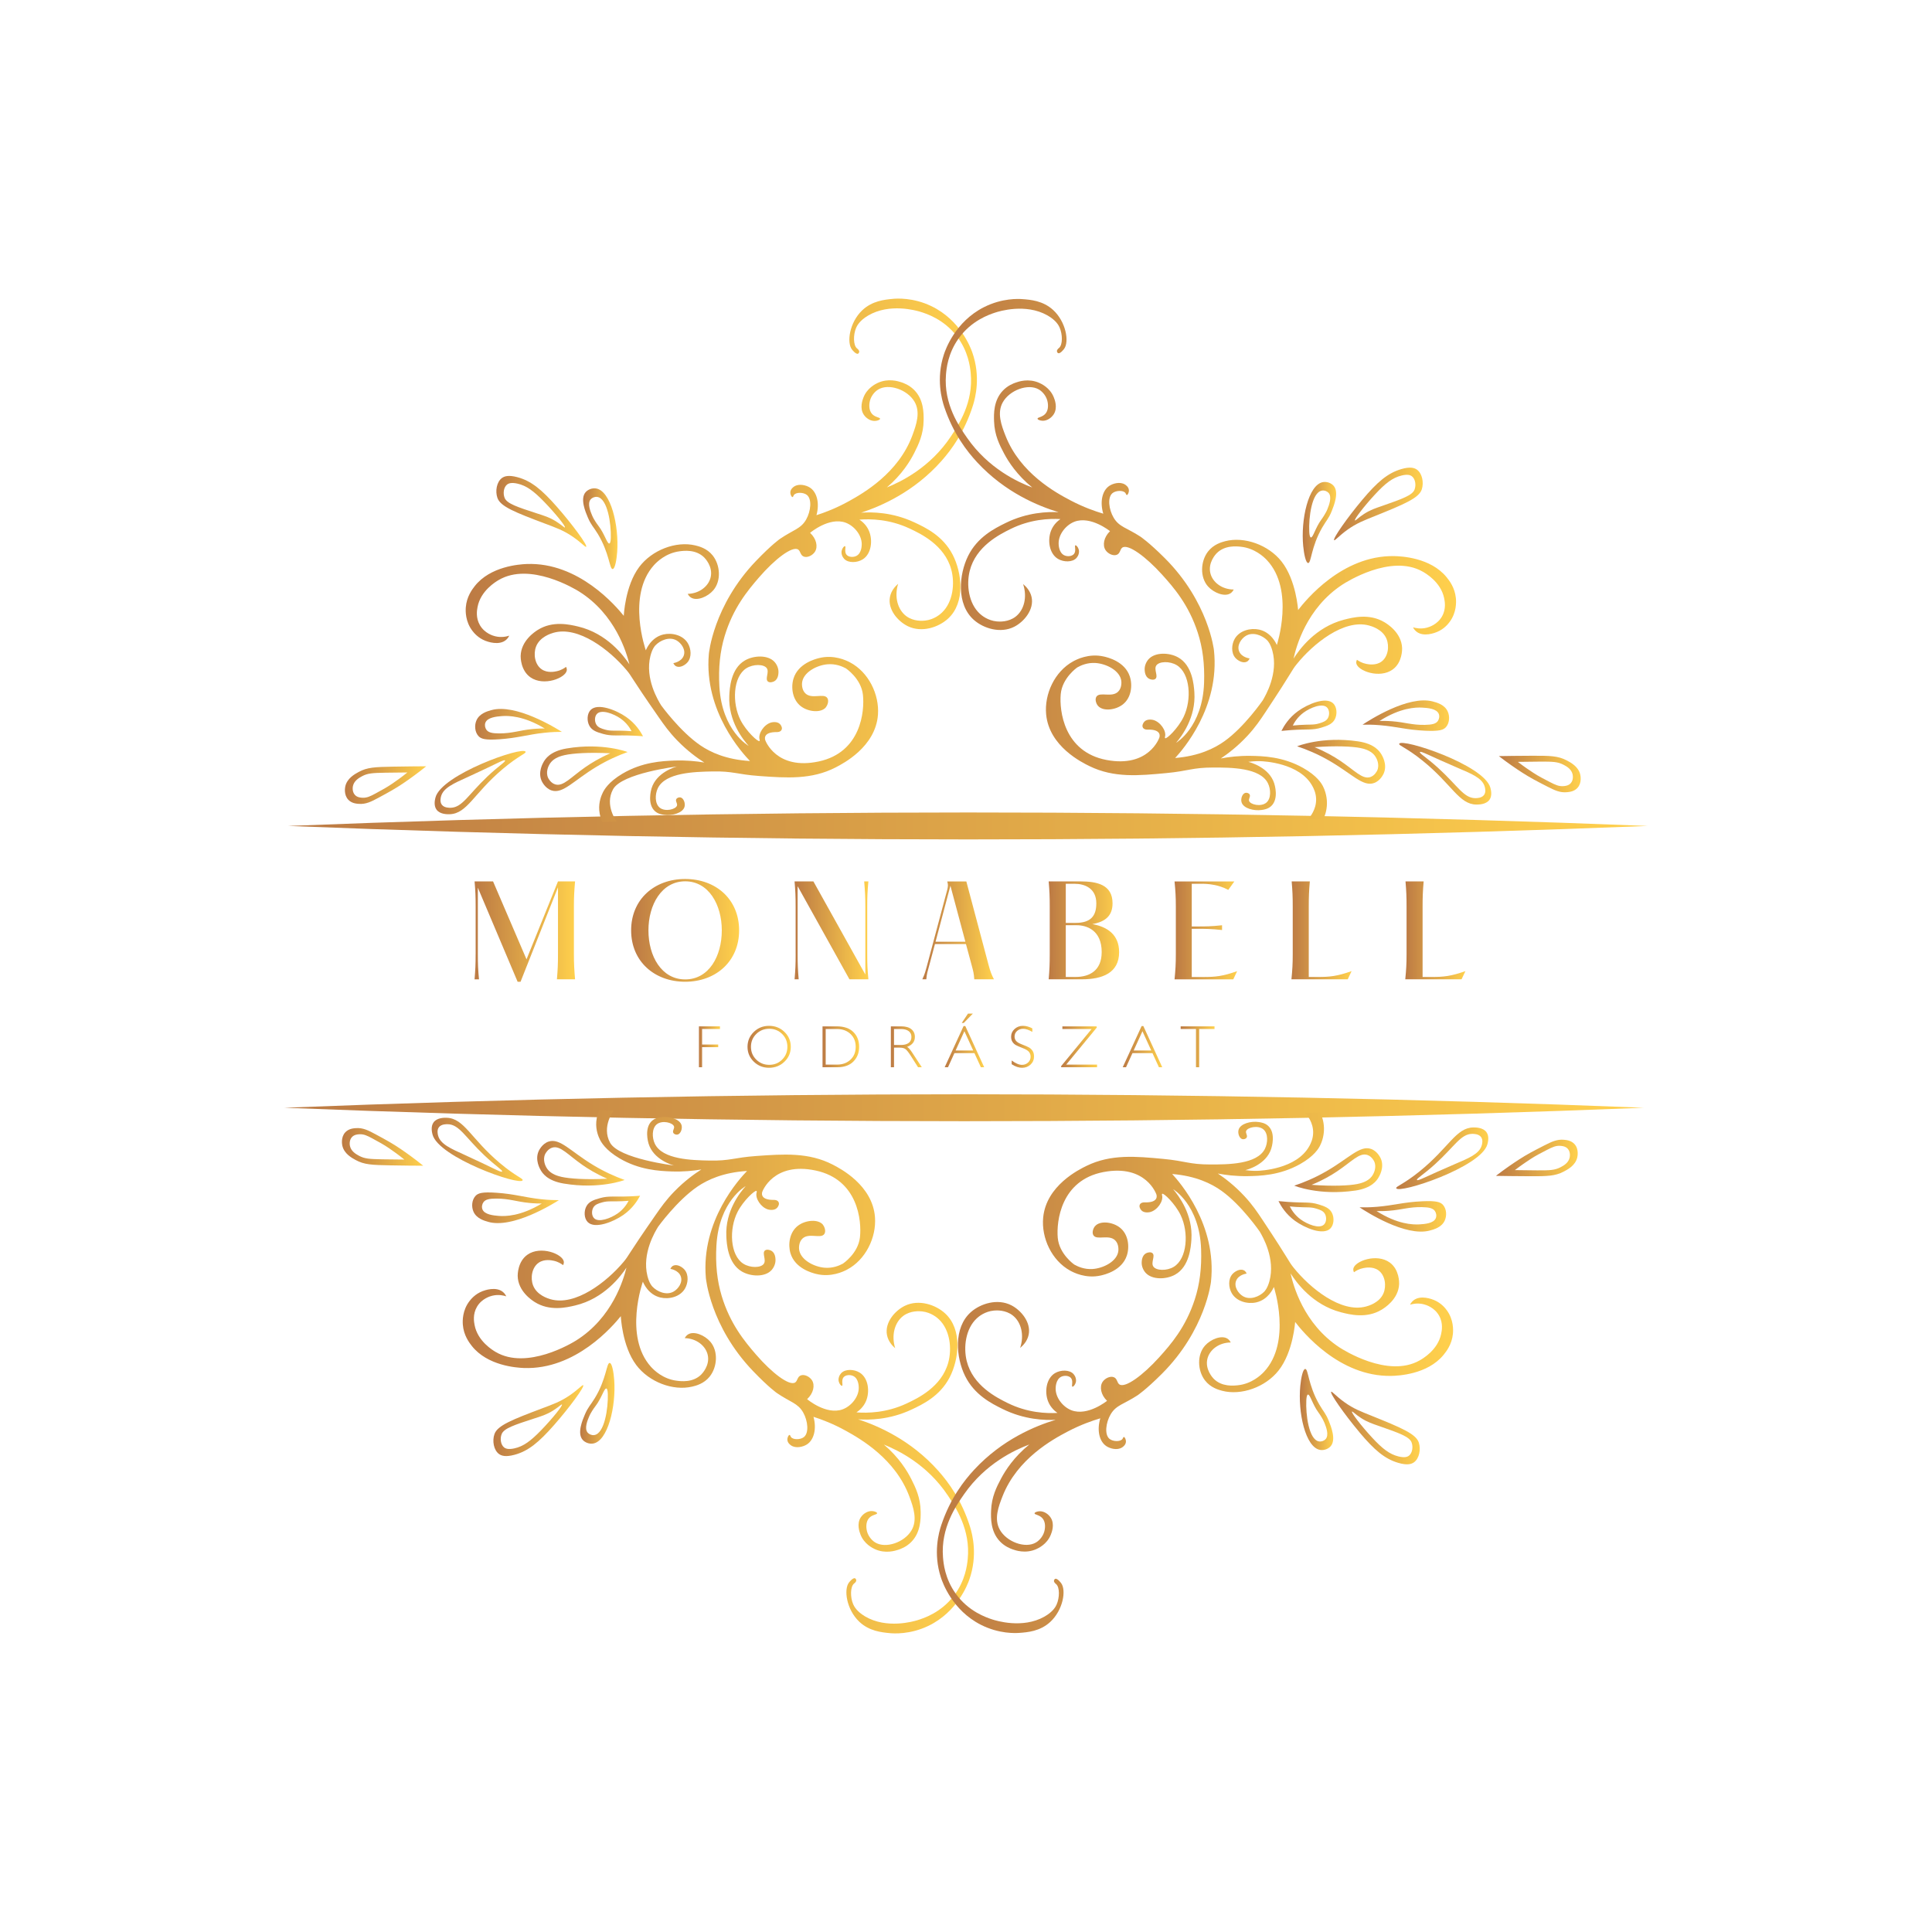 <?xml version="1.0" encoding="UTF-8"?><svg id="Layer_1" xmlns="http://www.w3.org/2000/svg" xmlns:xlink="http://www.w3.org/1999/xlink" viewBox="0 0 1080 1080"><defs><style>.cls-1{fill:url(#linear-gradient);}.cls-2{fill:url(#linear-gradient-8);}.cls-3{fill:url(#linear-gradient-9);}.cls-4{fill:url(#linear-gradient-3);}.cls-5{fill:url(#linear-gradient-4);}.cls-6{fill:url(#linear-gradient-2);}.cls-7{fill:url(#linear-gradient-6);}.cls-8{fill:url(#linear-gradient-7);}.cls-9{fill:url(#linear-gradient-5);}.cls-10{fill:url(#linear-gradient-51);}.cls-11{fill:url(#linear-gradient-50);}.cls-12{fill:url(#linear-gradient-41);}.cls-13{fill:url(#linear-gradient-40);}.cls-14{fill:url(#linear-gradient-43);}.cls-15{fill:url(#linear-gradient-42);}.cls-16{fill:url(#linear-gradient-45);}.cls-17{fill:url(#linear-gradient-46);}.cls-18{fill:url(#linear-gradient-44);}.cls-19{fill:url(#linear-gradient-49);}.cls-20{fill:url(#linear-gradient-47);}.cls-21{fill:url(#linear-gradient-48);}.cls-22{fill:url(#linear-gradient-14);}.cls-23{fill:url(#linear-gradient-18);}.cls-24{fill:url(#linear-gradient-22);}.cls-25{fill:url(#linear-gradient-20);}.cls-26{fill:url(#linear-gradient-21);}.cls-27{fill:url(#linear-gradient-23);}.cls-28{fill:url(#linear-gradient-15);}.cls-29{fill:url(#linear-gradient-19);}.cls-30{fill:url(#linear-gradient-16);}.cls-31{fill:url(#linear-gradient-17);}.cls-32{fill:url(#linear-gradient-13);}.cls-33{fill:url(#linear-gradient-12);}.cls-34{fill:url(#linear-gradient-10);}.cls-35{fill:url(#linear-gradient-11);}.cls-36{fill:url(#linear-gradient-27);}.cls-37{fill:url(#linear-gradient-24);}.cls-38{fill:url(#linear-gradient-26);}.cls-39{fill:url(#linear-gradient-38);}.cls-40{fill:url(#linear-gradient-35);}.cls-41{fill:url(#linear-gradient-37);}.cls-42{fill:url(#linear-gradient-34);}.cls-43{fill:url(#linear-gradient-39);}.cls-44{fill:url(#linear-gradient-36);}.cls-45{fill:url(#linear-gradient-25);}.cls-46{fill:url(#linear-gradient-28);}.cls-47{fill:url(#linear-gradient-29);}.cls-48{fill:url(#linear-gradient-33);}.cls-49{fill:url(#linear-gradient-30);}.cls-50{fill:url(#linear-gradient-32);}.cls-51{fill:url(#linear-gradient-31);}</style><linearGradient id="linear-gradient" x1="265.3" y1="520.77" x2="321.48" y2="520.77" gradientUnits="userSpaceOnUse"><stop offset="0" stop-color="#bc7a44"/><stop offset="1" stop-color="#ffd04c"/></linearGradient><linearGradient id="linear-gradient-2" x1="352.81" y1="520.08" x2="413.17" y2="520.08" xlink:href="#linear-gradient"/><linearGradient id="linear-gradient-3" x1="444.18" y1="520.08" x2="485.44" y2="520.08" xlink:href="#linear-gradient"/><linearGradient id="linear-gradient-4" x1="515.59" y1="520.08" x2="555.62" y2="520.08" xlink:href="#linear-gradient"/><linearGradient id="linear-gradient-5" x1="586.22" y1="520.08" x2="625.6" y2="520.08" xlink:href="#linear-gradient"/><linearGradient id="linear-gradient-6" x1="656.6" y1="520.08" x2="691.58" y2="520.08" xlink:href="#linear-gradient"/><linearGradient id="linear-gradient-7" x1="721.93" y1="520.08" x2="755.55" y2="520.08" xlink:href="#linear-gradient"/><linearGradient id="linear-gradient-8" x1="785.57" y1="520.08" x2="819.18" y2="520.08" xlink:href="#linear-gradient"/><linearGradient id="linear-gradient-9" x1="390.71" y1="585.17" x2="402.47" y2="585.17" xlink:href="#linear-gradient"/><linearGradient id="linear-gradient-10" x1="417.87" y1="585.17" x2="442.06" y2="585.17" xlink:href="#linear-gradient"/><linearGradient id="linear-gradient-11" x1="459.8" y1="585.17" x2="480.26" y2="585.17" xlink:href="#linear-gradient"/><linearGradient id="linear-gradient-12" x1="497.99" y1="585.17" x2="515.28" y2="585.17" xlink:href="#linear-gradient"/><linearGradient id="linear-gradient-13" x1="528.08" y1="581.6" x2="550.18" y2="581.6" xlink:href="#linear-gradient"/><linearGradient id="linear-gradient-14" x1="565.23" y1="585.17" x2="578.04" y2="585.17" xlink:href="#linear-gradient"/><linearGradient id="linear-gradient-15" x1="593.1" y1="585.17" x2="613.27" y2="585.17" xlink:href="#linear-gradient"/><linearGradient id="linear-gradient-16" x1="627.61" y1="585.09" x2="649.7" y2="585.09" xlink:href="#linear-gradient"/><linearGradient id="linear-gradient-17" x1="660" y1="585.17" x2="678.92" y2="585.17" xlink:href="#linear-gradient"/><linearGradient id="linear-gradient-18" x1="161.08" y1="461.71" x2="921.05" y2="461.71" xlink:href="#linear-gradient"/><linearGradient id="linear-gradient-19" x1="260.29" y1="313.23" x2="546.06" y2="313.23" xlink:href="#linear-gradient"/><linearGradient id="linear-gradient-20" x1="301.96" y1="429.74" x2="350.85" y2="429.74" xlink:href="#linear-gradient"/><linearGradient id="linear-gradient-21" x1="328.48" y1="403.39" x2="359.47" y2="403.39" xlink:href="#linear-gradient"/><linearGradient id="linear-gradient-22" x1="265.61" y1="404.86" x2="314.09" y2="404.86" xlink:href="#linear-gradient"/><linearGradient id="linear-gradient-23" x1="242.98" y1="437.47" x2="293.84" y2="437.47" xlink:href="#linear-gradient"/><linearGradient id="linear-gradient-24" x1="192.81" y1="438.88" x2="238.26" y2="438.88" xlink:href="#linear-gradient"/><linearGradient id="linear-gradient-25" x1="325.97" y1="295.54" x2="345.17" y2="295.54" xlink:href="#linear-gradient"/><linearGradient id="linear-gradient-26" x1="277.46" y1="285.87" x2="327.73" y2="285.87" xlink:href="#linear-gradient"/><linearGradient id="linear-gradient-27" x1="525.39" y1="312.6" x2="813.94" y2="312.6" xlink:href="#linear-gradient"/><linearGradient id="linear-gradient-28" x1="725.14" y1="425.86" x2="774.3" y2="425.86" xlink:href="#linear-gradient"/><linearGradient id="linear-gradient-29" x1="716.34" y1="400.11" x2="747.1" y2="400.11" xlink:href="#linear-gradient"/><linearGradient id="linear-gradient-30" x1="761.65" y1="400.05" x2="810.05" y2="400.05" xlink:href="#linear-gradient"/><linearGradient id="linear-gradient-31" x1="782.14" y1="432.53" x2="833.62" y2="432.53" xlink:href="#linear-gradient"/><linearGradient id="linear-gradient-32" x1="837.88" y1="432.69" x2="883.62" y2="432.69" xlink:href="#linear-gradient"/><linearGradient id="linear-gradient-33" x1="728.25" y1="292.07" x2="746.92" y2="292.07" xlink:href="#linear-gradient"/><linearGradient id="linear-gradient-34" x1="745.73" y1="281.72" x2="795.31" y2="281.72" xlink:href="#linear-gradient"/><linearGradient id="linear-gradient-35" x1="158.95" y1="619.24" x2="918.92" y2="619.24" xlink:href="#linear-gradient"/><linearGradient id="linear-gradient-36" x1="258.64" y1="766.77" x2="544.4" y2="766.77" xlink:href="#linear-gradient"/><linearGradient id="linear-gradient-37" x1="300.3" y1="650.26" x2="349.19" y2="650.26" xlink:href="#linear-gradient"/><linearGradient id="linear-gradient-38" x1="326.82" y1="676.61" x2="357.81" y2="676.61" xlink:href="#linear-gradient"/><linearGradient id="linear-gradient-39" x1="263.95" y1="675.14" x2="312.43" y2="675.14" xlink:href="#linear-gradient"/><linearGradient id="linear-gradient-40" x1="241.32" y1="642.53" x2="292.18" y2="642.53" xlink:href="#linear-gradient"/><linearGradient id="linear-gradient-41" x1="191.15" y1="641.12" x2="236.6" y2="641.12" xlink:href="#linear-gradient"/><linearGradient id="linear-gradient-42" x1="324.31" y1="784.46" x2="343.51" y2="784.46" xlink:href="#linear-gradient"/><linearGradient id="linear-gradient-43" x1="275.8" y1="794.13" x2="326.07" y2="794.13" xlink:href="#linear-gradient"/><linearGradient id="linear-gradient-44" x1="523.73" y1="767.4" x2="812.28" y2="767.4" xlink:href="#linear-gradient"/><linearGradient id="linear-gradient-45" x1="723.49" y1="654.14" x2="772.64" y2="654.14" xlink:href="#linear-gradient"/><linearGradient id="linear-gradient-46" x1="714.68" y1="679.89" x2="745.44" y2="679.89" xlink:href="#linear-gradient"/><linearGradient id="linear-gradient-47" x1="759.99" y1="679.95" x2="808.39" y2="679.95" xlink:href="#linear-gradient"/><linearGradient id="linear-gradient-48" x1="780.48" y1="647.47" x2="831.96" y2="647.47" xlink:href="#linear-gradient"/><linearGradient id="linear-gradient-49" x1="836.22" y1="647.31" x2="881.96" y2="647.31" xlink:href="#linear-gradient"/><linearGradient id="linear-gradient-50" x1="726.59" y1="787.93" x2="745.26" y2="787.93" xlink:href="#linear-gradient"/><linearGradient id="linear-gradient-51" x1="744.07" y1="798.28" x2="793.65" y2="798.28" xlink:href="#linear-gradient"/></defs><g><path class="cls-1" d="M265.89,533.35v-26.54c0-5.68-.13-8.62-.59-14.09h10.33l18.7,43.56,17.59-43.56h9.55c-.46,5.47-.65,8.41-.65,14.09v26.54c0,5.68,.2,8.62,.65,14.09h-10.14c.46-5.47,.59-8.41,.59-14.09v-37.34l-20.93,52.8h-1.63l-22.24-52.59v37.14c0,5.68,.13,8.62,.65,14.09h-2.48c.46-5.47,.59-8.41,.59-14.09Z"/><path class="cls-6" d="M352.81,520.08c0-17.3,12.95-28.72,30.21-28.72s30.15,11.42,30.15,28.72-13.01,28.72-30.15,28.72-30.21-11.35-30.21-28.72Zm50.68,0c0-14.36-7.32-27.42-20.47-27.42s-20.54,13.06-20.54,27.42,7.26,27.42,20.54,27.42,20.47-12.99,20.47-27.42Z"/><path class="cls-4" d="M444.76,533.35v-26.54c0-5.68-.13-8.62-.59-14.09h10.53l28.91,51.84,.13,.07v-37.82c0-5.68-.2-8.62-.65-14.09h2.35c-.52,5.47-.65,8.41-.65,14.09v26.54c0,5.68,.13,8.62,.65,14.09h-10.59l-28.84-51.84-.13-.07v37.82c0,5.68,.13,8.62,.59,14.09h-2.29c.46-5.47,.59-8.41,.59-14.09Z"/><path class="cls-5" d="M555.62,547.44h-10.99c-.2-3.28-.59-4.65-1.44-7.8l-3.21-11.9h-17.33l-3.34,12.45c-.72,2.6-1.24,4.17-1.5,7.25h-2.22c1.5-3.21,1.77-4.65,2.49-7.18l11.51-43.15c.39-1.71,.46-2.6-.06-4.38h10.66l12.49,46.92c.92,3.42,1.57,5.13,2.94,7.8Zm-15.96-21l-8.37-31.32-8.31,31.32h16.68Z"/><path class="cls-9" d="M625.6,532.25c0,11.69-9.48,15.18-20.67,15.18h-18.71c.46-5.47,.59-8.41,.59-14.09v-26.54c0-5.68-.13-8.62-.59-14.09h17.72c8.96,0,17.98,1.64,17.98,12.24,0,6.5-3.47,10.26-11.31,11.63,8.37,1.5,14.98,5.88,14.98,15.66Zm-29.82-16.34h5.43c8.5,0,11.64-3.83,11.64-10.94,0-8.41-6.47-10.94-12.23-10.94h-4.84v21.88Zm20.08,16.34c0-12.31-8.44-15.05-14-15.05h-6.08v28.93h5.49c7.78,0,14.58-3.56,14.58-13.88Z"/><path class="cls-7" d="M690.01,492.73l-3.4,4.72c-5.43-2.94-11.31-3.42-14.65-3.42h-5.76v23.87h3.86c3.46,0,7,0,13.08-.68v2.67c-6.08-.68-9.61-.68-13.08-.68h-3.86v26.95h6.47c6.67,0,10.86-.41,18.9-3.28l-2.16,4.58h-32.83c.52-5.47,.72-8.41,.72-14.09v-26.54c0-5.68-.2-8.62-.72-14.09h33.42Z"/><path class="cls-8" d="M732.2,492.73c-.46,5.47-.59,8.41-.59,14.09v39.32h4.97c6.74,0,10.86-.41,18.97-3.28l-2.16,4.58h-31.46c.52-5.47,.72-8.41,.72-14.09v-26.54c0-5.68-.13-8.62-.59-14.09h10.14Z"/><path class="cls-2" d="M795.83,492.73c-.46,5.47-.59,8.41-.59,14.09v39.32h4.97c6.74,0,10.86-.41,18.97-3.28l-2.16,4.58h-31.46c.52-5.47,.72-8.41,.72-14.09v-26.54c0-5.68-.13-8.62-.59-14.09h10.14Z"/></g><g><path class="cls-3" d="M402.47,573.74v1.47h-9.99v8.69h9.01v1.47h-9.01v11.22h-1.77v-22.85h11.76Z"/><path class="cls-34" d="M429.94,573.45c3.38,0,6.25,1.14,8.6,3.41,2.35,2.27,3.52,5.05,3.52,8.32s-1.17,6.03-3.52,8.3c-2.35,2.27-5.22,3.41-8.6,3.41s-6.22-1.14-8.56-3.41c-2.34-2.27-3.51-5.04-3.51-8.3s1.17-6.04,3.51-8.32c2.34-2.27,5.19-3.41,8.56-3.41Zm.07,21.8c2.85,0,5.25-.97,7.21-2.92,1.96-1.95,2.94-4.33,2.94-7.16s-.98-5.23-2.94-7.17-4.36-2.92-7.21-2.92-5.28,.97-7.25,2.92c-1.98,1.95-2.97,4.34-2.97,7.17s.99,5.21,2.97,7.16c1.98,1.95,4.4,2.92,7.25,2.92Z"/><path class="cls-35" d="M459.8,573.74h8c4.04,0,7.13,1.06,9.27,3.19,2.13,2.13,3.2,4.87,3.2,8.24s-1.06,6.03-3.17,8.19c-2.11,2.15-5.11,3.23-8.99,3.23h-8.31v-22.85Zm1.77,1.47v19.91h6.45c2.96,0,5.42-.91,7.38-2.72,1.97-1.82,2.95-4.22,2.95-7.22s-.97-5.33-2.91-7.18c-1.94-1.85-4.46-2.78-7.54-2.78h-6.33Z"/><path class="cls-33" d="M497.99,573.74h5.86c2.45,0,4.33,.53,5.63,1.6,1.3,1.06,1.95,2.5,1.95,4.31,0,2.64-1.45,4.49-4.35,5.56,.75,.36,1.77,1.52,3.04,3.48l5.17,7.9h-2.09l-3.98-6.26c-1.33-2.09-2.37-3.4-3.11-3.92-.74-.52-1.83-.78-3.25-.78h-3.09v10.96h-1.77v-22.85Zm1.77,1.47v8.95h3.79c1.93,0,3.4-.39,4.42-1.17,1.02-.78,1.53-1.88,1.53-3.31s-.52-2.5-1.55-3.29c-1.04-.79-2.53-1.18-4.47-1.18h-3.73Z"/><path class="cls-32" d="M539.61,573.58l10.56,23.01h-1.85l-3.61-7.9h-11.17l-3.6,7.9h-1.85l10.56-23.01h.97Zm4.42,13.64l-4.92-10.76-4.91,10.76h9.83Zm-.19-20.61l-5.09,5.22h-1.11l3.48-5.22h2.71Z"/><path class="cls-22" d="M577.09,574.89v1.95c-1.99-1.17-3.69-1.75-5.12-1.75s-2.52,.42-3.44,1.25c-.92,.83-1.38,1.87-1.38,3.1,0,.88,.27,1.68,.82,2.39s1.68,1.39,3.42,2.04,3,1.2,3.79,1.64c.8,.44,1.47,1.07,2.03,1.9,.56,.83,.83,1.9,.83,3.22,0,1.76-.64,3.24-1.93,4.45-1.29,1.21-2.86,1.82-4.71,1.82s-3.85-.66-5.86-2v-2.08c2.21,1.62,4.13,2.44,5.76,2.44,1.35,0,2.49-.44,3.43-1.32,.93-.88,1.4-1.96,1.4-3.23,0-.97-.29-1.85-.87-2.63-.58-.78-1.75-1.51-3.52-2.19s-3.03-1.22-3.79-1.64c-.76-.41-1.4-1-1.93-1.77-.53-.77-.79-1.76-.79-2.97,0-1.68,.64-3.11,1.93-4.29,1.29-1.18,2.84-1.77,4.65-1.77s3.54,.48,5.28,1.44Z"/><path class="cls-28" d="M612.98,573.74l.16,.64-17.11,20.74h17.24v1.47h-19.99l-.18-.51,17.13-20.87h-16.35v-1.47h19.09Z"/><path class="cls-30" d="M639.14,573.58l10.56,23.01h-1.85l-3.61-7.9h-11.18l-3.6,7.9h-1.85l10.56-23.01h.97Zm4.42,13.64l-4.92-10.76-4.91,10.76h9.83Z"/><path class="cls-31" d="M678.92,573.74v1.47h-8.57v21.38h-1.78v-21.38h-8.57v-1.47h18.93Z"/></g><path class="cls-23" d="M161.08,461.71c253.2-10,506.77-10.08,759.97,0-253.2,10.08-506.77,10-759.97,0h0Z"/><g><g><path class="cls-29" d="M461.72,395.28c1.02-1.3,1.72-3.67,.73-5.11-1.97-2.86-8.55,.88-12.19-2.52-2.22-2.07-1.95-5.49-1.91-5.91,.55-5.83,8.12-9.87,14.2-10.4,4.61-.41,8.31,1.2,10.3,2.28,0,0,8.52,5.62,9.53,14.75,1.01,9.13-1.02,32.23-24.72,37.29-23.71,5.06-29.83-11.78-29.83-11.78,0,0-2.11-4.78,6.58-4.64,.1,0,1.75,.02,2.42-1.12,.7-1.17-.15-2.67-.84-3.38-1.71-1.73-4.79-.9-5.01-.83-3.88,1.11-7.35,6.21-6.35,9.55,.11,.38,.09,.63-.05,.77-.73,.75-7.38-5.37-10.58-11.62-4.93-9.63-4.23-24.31,3.19-29.03,3.86-2.45,9.83-2.39,11.45-.05,1.52,2.21-1.13,6,.63,7.44,.97,.79,2.63,.36,3.53-.12,2.24-1.2,2.35-4.18,2.38-4.97,.09-2.51-1.11-4.72-2.34-6.01-3.66-3.84-11.45-3.57-16.46-.66-7.98,4.65-8.51,15.77-8.69,19.75-.67,14.14,7.77,24.56,10.82,27.99,0,0-14.94-8.29-16.36-33.18-.6-10.53,.37-19.67,2.92-28.15,4.73-15.72,12.88-25.5,19.26-32.88,8.71-10.08,18.54-17.69,21.84-15.55,1.38,.9,1.18,3.21,3.18,3.95,2.08,.77,4.98-.74,6.24-2.75,1.74-2.78,.82-7.26-2.74-10.53,0,0,10.64-9.03,19.82-5.7,4.66,1.69,9.01,6.72,9.05,11.95,0,.63,.04,5.05-2.94,6.62-1.76,.93-4.38,.75-5.54-.61-1.43-1.68-.17-4.57-.87-4.8-.48-.16-1.51,1.07-1.84,2.43-.43,1.78,.4,3.62,1.37,4.64,2.31,2.46,7.28,2.25,10.41,.27,4.83-3.06,5.68-10.63,3.47-15.88-1.43-3.38-3.94-5.37-5.35-6.31,6.1-.46,16.73-.34,28.07,4.98,6.03,2.83,19.53,9.17,23.27,22.91,2.07,7.63,1.06,18.09-5.19,24.06-.99,.94-4.26,3.87-9.37,4.48-1.55,.19-6.52,.54-10.59-2.48-4.88-3.64-6.78-10.92-4.54-18.08-1.44,1.23-3.9,3.73-4.59,7.43-1.32,7,4.54,13.64,10.03,16.29,7.8,3.77,17.19,.61,22.49-4.28,9.77-8.99,7.74-25.7,2.51-35.77-5.48-10.54-15.13-15.09-21.33-17.99-12.44-5.83-23.93-5.84-29.81-5.43,11.18-3.66,29.51-11.57,44.85-28.84,5.65-6.36,13.04-16.34,17.71-31.27,1.29-4.11,4.38-15.92-.42-29.51-.9-2.56-6.65-18.05-22.89-25.85-10.37-4.98-19.64-4.24-21.55-4.06-4.56,.44-11.55,1.1-17.14,6.45-7.07,6.77-8.74,18.01-5.65,21.9,.2,.25,2.2,2.77,3.34,2.3,.39-.16,.66-.66,.68-1.11,.04-.9-.95-1.6-1.23-1.83-2.1-1.71-2.19-7.53-.5-11.51,.46-1.08,1.89-4.02,6.7-6.86,12.02-7.1,26.89-2.81,29.05-2.16,3.57,1.08,13.39,4.21,20.72,13.94,6.27,8.33,7.24,16.89,7.58,20.29,1.64,16.37-6.68,28.89-11.08,35.5-11.57,17.41-27.82,25.3-35.79,28.5,8.44-7.17,12.99-14.65,15.36-19.35,2.34-4.64,5.12-10.33,5.2-18.16,.04-3.92,.12-11.6-5.33-17.02-2.81-2.79-5.95-3.87-7.2-4.28-1.59-.52-7.17-2.36-13.11,.38-1.21,.56-5.98,2.86-8.01,8.19-.5,1.32-2.25,5.91,.21,9.6,1.31,1.97,3.77,3.61,6.3,3.47,1.28-.07,2.78-.61,2.8-1.21,.03-.82-2.72-.73-4.5-2.71-1.97-2.2-1.49-5.55-1.38-6.33,.47-3.24,2.6-5.92,4.75-7.26,5.92-3.67,16.45,.02,20.38,6.75,3.44,5.91,1.01,12.83-1.16,18.75-7.78,21.16-27.38,32.35-35.47,36.84-7.25,4.02-13.72,6.43-18.19,7.86,1.86-6.67,.29-12.91-3.67-15.44-2.18-1.4-6.11-2.32-8.75-.62-.31,.2-1.98,1.27-2.16,3.05-.14,1.39,.67,2.92,1.22,2.89,.35-.02,.4-.68,.79-1.2,1.18-1.59,5.25-1.55,7.19-.03,2.97,2.32,2.25,9.1-.36,13.74-2.96,5.27-7.21,5.76-14.68,10.87,0,0-4.54,3.11-13.38,12.33-24.03,25.07-26.36,52.09-26.36,52.09-2.77,32.11,18.95,55.51,23.02,59.75-13.35-.82-22.07-4.91-27.72-8.75-11.38-7.74-21.95-22.38-21.95-22.38,0,0,0,0,0-.01-1.65-2.65-9.17-14.92-6.01-27.57,.99-3.94,2.41-5.54,2.77-5.92,2.61-2.8,7.82-5.12,11.9-2.77,2.59,1.49,5.25,5.17,3.92,8.59-1.31,3.37-5.53,4.04-5.75,4.07,0,0,.43,1.29,1.67,1.83,2.14,.94,4.96-.73,6.32-2.38,2.38-2.88,1.9-7.53,.1-10.56-2.76-4.62-8.97-6.04-13.75-4.88-6.8,1.64-9.46,8.17-9.73,8.85,0,0-10.85-30.5,4.5-47.58,1.71-1.9,6.7-6.8,14.36-7.79,2.43-.31,9.05-1.17,13.71,3.4,.41,.4,5,5.06,3.69,10.98-1.15,5.22-6.41,9.27-12.84,9.42,.34,.67,.89,1.48,1.8,2.06,3.39,2.14,9.44-.5,12.5-4.08,4.51-5.27,3.9-14.15-.39-19.49-3.18-3.96-7.67-5.1-9.72-5.58-10.78-2.56-24.2,2.57-31.33,12.08-7.92,10.57-8.61,27.29-8.61,27.29-4.29-5.3-25.2-30.09-54.26-28.97-4.11,.16-20.39,1.27-29.09,12.4-1.43,1.83-4.49,5.85-4.96,11.78-.18,2.23-.26,8.06,3.72,13.22,.78,1.01,3.11,3.95,7.28,5.55,.91,.35,7.55,2.88,11.52-.54,.93-.81,1.47-1.73,1.77-2.36-1.3,.43-4.27,1.22-7.84,.35-1.09-.26-5.84-1.56-8.54-6.16-2.47-4.2-1.67-8.5-1.35-10.18,1.7-9.13,10.27-14.2,11.77-15.08,17.49-10.35,42.85,5.05,44.92,6.35,20.42,12.76,26.6,34.24,28.21,40.77-3.13-4.71-12.46-17.33-28.71-21.16-4.74-1.12-14.23-3.35-22.58,1.94-1.41,.9-9.37,5.94-9.51,14.64,0,.61-.02,8.01,5.51,11.85,7.39,5.14,19.56,.38,20.27-3.87,.12-.74-.11-1.44-.4-2-1,.76-2.76,1.9-5.21,2.43-1.15,.25-5.17,1.13-8.37-1.04-3.91-2.64-4.79-8.59-3.19-12.74,2.11-5.46,8.34-7.3,9.63-7.68,13.95-4.11,31.57,9.66,40.92,20.8,3.23,3.85,1.55,2.72,17.92,26.25,3.05,4.39,5.9,8.43,10.46,13.13,5.65,5.82,11.16,9.79,15.13,12.32-4.29-.73-9.99-1.34-16.69-1.1-6.82,.25-18.01,.79-29.12,7.36-7.87,4.66-10.23,9.1-10.9,10.47-.67,1.38-2.4,5.04-2.03,9.96,.22,2.91,1.09,5.19,1.76,6.61l7.99-.32s-6.95-9.06-2.03-18.03c4.93-8.97,35.73-12.73,35.73-12.73-1.11,.3-11.53,3.29-14.24,12.3-.22,.75-2.48,8.64,1.88,12.63,1.81,1.65,4.01,1.94,5.34,2.11,4.45,.58,10.33-1.08,11.25-4.54,.53-1.98-.51-4.74-2.14-5.18-.83-.23-1.97,.11-2.44,.87-.72,1.17,.75,2.42,.35,3.67-.68,2.12-6.59,3.6-9.62,1.18-2.79-2.24-2.72-7.45-1.11-10.84,4.2-8.88,20.75-9.23,30.4-9.43,11.77-.25,13.78,1.64,26.25,2.54,15.31,1.1,29.36,2.12,42.82-4.82,4.1-2.11,22.29-11.48,23.61-29.42,.84-11.38-5.28-23.9-15.73-29.33-1.81-.94-8.82-4.46-17.24-2.33-2.01,.51-11.67,2.94-14.26,11.5-1.49,4.94-.6,11.81,4.19,15.45,4.23,3.22,11.38,3.81,14,.48Z"/><path class="cls-25" d="M316.77,418.39c-9.43,1.59-11.98,6.05-12.82,7.43-.5,.82-3.31,5.7-1.24,10.55,.14,.33,1.87,4.23,5.61,5.48,6.34,2.12,12.27-5.47,25-13.15,6.31-3.81,12.32-6.44,17.53-8.31,0,0-13.92-5.39-34.08-2Zm10.52,10.39c-8.25,5.75-12.39,11.02-16.87,9.71-2.6-.76-3.9-3.41-4-3.63-1.55-3.29,.26-6.72,.58-7.29,.13-.23,.32-.59,.63-1.02,2.21-3.08,6.41-4.08,8-4.43,4.48-1.01,13.63-1.65,25.53-1.02-6.2,2.68-10.8,5.56-13.87,7.69Z"/><path class="cls-26" d="M350.04,400.79c-5.71-3.96-15.91-7.92-19.85-3.94-2.08,2.1-2.21,6.2-.69,8.92,1.51,2.71,4.39,3.57,7.57,4.47,4.99,1.41,7.58,.58,17.04,1,2.29,.1,4.16,.24,5.35,.34-1.41-2.68-4.25-7.2-9.43-10.79Zm-.51,7.73c-6.24-.28-7.95,.27-11.25-.66-2.1-.59-4-1.16-5-2.95-1-1.8-.91-4.5,.46-5.89,2.6-2.63,9.33-.01,13.1,2.6,3.41,2.37,5.29,5.35,6.22,7.12-.78-.06-2.02-.16-3.53-.22Z"/><path class="cls-24" d="M274.59,396.98c-2.27,.65-6.5,1.86-8.21,5.63-1.26,2.78-.98,6.57,1.06,8.83,1.45,1.61,3.73,2.36,11.65,1.82,10.53-.72,15.7-2.62,25.26-3.64,4.3-.46,7.77-.51,9.75-.5-3.69-2.31-25.93-16.02-39.5-12.13Zm22.88,10.58c-7.18,.71-10.93,2.39-18.24,2.42-4.14,.01-6.21-.5-7.32-2.03-.79-1.1-1.06-2.69-.57-3.97,1.17-3,6.31-3.43,8.96-3.66,3.89-.33,12.43-.21,24.2,6.9-1.43,0-3.93,.03-7.04,.34Z"/><path class="cls-27" d="M293.81,420.22c-1.42-3.31-47.26,12.78-50.41,25.71-.27,1.12-1.08,4.41,.67,6.73,2.01,2.67,6.29,2.53,7.35,2.49,9.74-.32,13.39-11.6,29.62-25.28,8.91-7.51,13.19-8.65,12.77-9.65Zm-21.54,14.05c-10.58,10.05-13.83,17.06-20.25,17.28-.73,.02-3.65,.12-5.03-1.7-1.22-1.62-.63-3.92-.46-4.6,1.25-4.85,7.26-7.39,14.78-10.81,15.86-7.19,20.51-10.14,20.99-9.33,.44,.73-3.48,2.93-10.05,9.16Z"/><path class="cls-37" d="M219.84,428.56c-10.39,.19-14.59,.39-19.37,2.99-2.31,1.26-6.45,3.58-7.44,8-.11,.5-.98,4.69,1.67,7.51,1.87,1.99,4.48,2.21,5.97,2.31,3.82,.26,6.74-1.15,11.05-3.49,6.17-3.35,9.26-5.02,13.77-8.07,3.37-2.28,7.77-5.42,12.77-9.45-4.51,.02-10.83,.07-18.41,.2Zm-.71,9.6c-3.03,2.05-5.11,3.18-9.26,5.43-2.9,1.57-4.86,2.52-7.43,2.35-1-.07-2.75-.21-4.01-1.55-1.78-1.9-1.2-4.71-1.12-5.05,.67-2.97,3.45-4.54,5-5.38,3.22-1.75,6.04-1.88,13.03-2.01,5.1-.09,9.35-.12,12.39-.14-3.36,2.71-6.32,4.82-8.59,6.36Z"/><path class="cls-45" d="M333.14,273.04c-2.2-.33-4.55,.66-5.81,2.13-3.15,3.68-.03,11,1.28,14.1,1.79,4.21,3.15,5.21,5.56,9.16,6.53,10.71,6.53,19.78,8.31,19.67,1.33-.08,2.21-5.21,2.53-9.44,1.11-14.87-3.59-34.39-11.87-35.62Zm8.32,27.47c-.03,1.06-.13,3.16-.83,3.31-1.2,.26-2.72-5.53-6.08-9.84-.36-.46-1.44-1.9-2.66-4.03-.29-.51-.58-1.08-.89-1.81-.84-1.98-2.83-6.64-.82-8.99,.81-.94,2.3-1.57,3.71-1.36,5.76,.85,7.78,15.1,7.57,22.72Z"/><path class="cls-38" d="M311.43,283.44c-8.56-9.75-14.52-14.65-22.2-16.69-4.79-1.27-7.18-.62-8.65,.47-2.94,2.18-3.85,7.31-2.51,11.13,1.69,4.85,10.05,8.09,26.69,14.38,5.89,2.23,10.13,3.65,15.51,7.36,4.72,3.25,6.96,5.94,7.4,5.56,.9-.76-7.58-12.35-16.24-22.21Zm4.36,11.41c-.28,.26-1.85-1.45-5.07-3.45-3.68-2.28-6.53-3.09-10.5-4.38-11.21-3.64-16.84-5.52-18.12-8.67-1.01-2.49-.57-5.91,1.31-7.44,.94-.77,2.5-1.28,5.71-.59,5.15,1.11,9.24,4.16,15.22,10.34,6.04,6.25,12.02,13.65,11.45,14.19Z"/></g><g><path class="cls-36" d="M613.75,394.53c-1.05-1.28-1.8-3.63-.84-5.09,1.91-2.91,8.57,.69,12.13-2.79,2.17-2.12,1.83-5.53,1.78-5.95-.67-5.81-8.34-9.69-14.43-10.09-4.61-.3-8.28,1.39-10.24,2.51,0,0-8.39,5.81-9.2,14.95-.81,9.15,1.73,32.2,25.54,36.74,23.81,4.54,29.57-12.44,29.57-12.44,0,0,2-4.82-6.68-4.5-.1,0-1.74,.06-2.45-1.06-.72-1.15,.09-2.67,.77-3.4,1.68-1.77,4.77-1,4.99-.94,3.91,1.03,7.48,6.05,6.56,9.4-.11,.38-.07,.64,.06,.77,.75,.74,7.26-5.53,10.32-11.86,4.71-9.74,3.69-24.4-3.83-28.95-3.92-2.37-9.88-2.18-11.44,.2-1.47,2.24,1.26,5.97-.47,7.45-.95,.81-2.62,.42-3.53-.04-2.26-1.15-2.44-4.12-2.48-4.91-.15-2.51,1.01-4.75,2.21-6.06,3.58-3.92,11.37-3.82,16.44-1.02,8.08,4.47,8.85,15.58,9.13,19.55,.98,14.12-7.22,24.72-10.2,28.22,0,0,14.76-8.62,15.63-33.53,.37-10.54-.8-19.65-3.54-28.07-5.07-15.62-13.44-25.21-19.98-32.45-8.93-9.89-18.92-17.28-22.17-15.06-1.36,.93-1.11,3.23-3.09,4.02-2.06,.82-5-.63-6.3-2.61-1.8-2.74-.98-7.25,2.5-10.59,0,0-10.84-8.79-19.94-5.26-4.62,1.79-8.86,6.92-8.79,12.15,0,.63,.07,5.05,3.08,6.56,1.78,.89,4.39,.66,5.52-.73,1.39-1.71,.07-4.57,.77-4.81,.48-.17,1.53,1.04,1.89,2.39,.47,1.77-.32,3.63-1.26,4.67-2.26,2.51-7.23,2.41-10.4,.5-4.9-2.96-5.91-10.5-3.81-15.8,1.35-3.41,3.82-5.45,5.21-6.43-6.11-.33-16.74,.02-27.95,5.59-5.97,2.96-19.33,9.6-22.76,23.42-1.91,7.68-.66,18.11,5.71,23.94,1.01,.92,4.35,3.77,9.47,4.27,1.55,.15,6.53,.4,10.53-2.71,4.8-3.74,6.54-11.07,4.14-18.18,1.46,1.2,3.98,3.64,4.76,7.33,1.47,6.97-4.24,13.73-9.67,16.51-7.72,3.94-17.17,.99-22.58-3.78-9.96-8.78-8.31-25.53-3.29-35.71,5.24-10.66,14.79-15.42,20.93-18.46,12.31-6.1,23.8-6.36,29.69-6.08-11.26-3.41-29.76-10.91-45.48-27.84-5.79-6.24-13.39-16.04-18.39-30.87-1.38-4.08-4.73-15.82-.23-29.51,.85-2.58,6.25-18.19,22.31-26.35,10.26-5.21,19.54-4.68,21.45-4.54,4.57,.33,11.57,.85,17.28,6.07,7.21,6.61,9.14,17.81,6.13,21.77-.19,.25-2.14,2.82-3.29,2.38-.39-.15-.67-.65-.7-1.09-.06-.9,.91-1.62,1.19-1.85,2.07-1.75,2.02-7.58,.25-11.52-.48-1.07-1.98-3.98-6.85-6.71-12.17-6.83-26.95-2.22-29.09-1.52-3.54,1.16-13.3,4.5-20.41,14.39-6.09,8.47-6.87,17.05-7.13,20.45-1.28,16.4,7.32,28.73,11.86,35.25,11.96,17.15,28.37,24.69,36.41,27.7-8.59-6.98-13.31-14.36-15.78-19.01-2.44-4.59-5.35-10.21-5.6-18.04-.13-3.92-.37-11.59,4.95-17.14,2.74-2.86,5.87-4,7.1-4.44,1.58-.56,7.12-2.52,13.11,.09,1.22,.53,6.04,2.72,8.19,8.01,.53,1.31,2.38,5.86,0,9.6-1.27,1.99-3.69,3.69-6.22,3.61-1.28-.04-2.79-.55-2.83-1.15-.05-.82,2.71-.79,4.44-2.81,1.93-2.24,1.37-5.58,1.24-6.36-.54-3.23-2.73-5.86-4.91-7.15-6-3.54-16.45,.38-20.22,7.2-3.31,5.99-.73,12.85,1.58,18.72,8.25,20.98,28.08,31.74,36.27,36.05,7.34,3.86,13.86,6.12,18.36,7.45-2-6.63-.57-12.9,3.33-15.52,2.15-1.45,6.06-2.46,8.74-.82,.32,.19,2.01,1.23,2.23,3,.17,1.39-.61,2.94-1.15,2.91-.35-.02-.42-.67-.82-1.18-1.22-1.57-5.28-1.44-7.19,.13-2.92,2.39-2.05,9.15,.66,13.73,3.07,5.21,7.34,5.6,14.92,10.55,0,0,4.61,3.01,13.65,12.03,24.58,24.54,27.5,51.5,27.5,51.5,3.47,32.04-17.72,55.92-21.7,60.25,13.33-1.11,21.96-5.4,27.52-9.36,11.21-7.98,21.45-22.86,21.45-22.86,0,0,0,0,0-.01,1.6-2.69,8.84-15.12,5.4-27.69-1.07-3.92-2.54-5.48-2.9-5.86-2.67-2.74-7.93-4.95-11.96-2.5-2.56,1.55-5.13,5.28-3.73,8.67,1.38,3.34,5.62,3.91,5.84,3.94,0,0-.4,1.3-1.63,1.87-2.12,.98-4.98-.62-6.37-2.24-2.44-2.82-2.07-7.49-.33-10.56,2.66-4.68,8.83-6.23,13.64-5.19,6.83,1.49,9.64,7.96,9.92,8.63,0,0,10.17-30.73-5.55-47.47-1.75-1.86-6.85-6.65-14.53-7.47-2.44-.26-9.08-.97-13.63,3.71-.4,.41-4.88,5.17-3.45,11.06,1.26,5.19,6.61,9.13,13.05,9.14-.33,.67-.86,1.5-1.76,2.09-3.34,2.22-9.45-.3-12.59-3.8-4.62-5.17-4.21-14.06-.04-19.49,3.1-4.03,7.56-5.26,9.59-5.8,10.72-2.8,24.25,2.04,31.59,11.39,8.15,10.39,9.21,27.09,9.21,27.09,4.17-5.39,24.53-30.63,53.61-30.16,4.12,.07,20.41,.82,29.36,11.76,1.47,1.8,4.62,5.75,5.22,11.67,.23,2.23,.43,8.05-3.43,13.29-.75,1.02-3.02,4.02-7.16,5.71-.9,.37-7.49,3.05-11.53-.29-.95-.78-1.51-1.69-1.82-2.33,1.31,.4,4.3,1.12,7.84,.17,1.08-.29,5.8-1.69,8.4-6.34,2.38-4.25,1.48-8.53,1.13-10.21-1.9-9.09-10.58-13.97-12.1-14.82-17.71-9.96-42.73,6-44.77,7.33-20.13,13.21-25.84,34.81-27.3,41.38,3.03-4.78,12.08-17.6,28.24-21.78,4.72-1.22,14.16-3.66,22.62,1.45,1.43,.86,9.5,5.74,9.83,14.42,.02,.61,.19,8.01-5.25,11.97-7.27,5.3-19.55,.81-20.35-3.43-.14-.74,.08-1.44,.36-2,1.01,.74,2.8,1.84,5.26,2.32,1.15,.22,5.2,1.01,8.35-1.22,3.85-2.73,4.6-8.69,2.91-12.8-2.23-5.41-8.5-7.11-9.8-7.46-14.03-3.8-31.35,10.35-40.45,21.69-3.15,3.92-1.49,2.75-17.34,26.64-2.96,4.46-5.71,8.56-10.17,13.36-5.52,5.94-10.95,10.03-14.86,12.65,4.28-.82,9.96-1.56,16.66-1.46,6.82,.1,18.02,.39,29.28,6.71,7.98,4.48,10.43,8.87,11.13,10.23,2.29,4.46,2.27,8.75,2.25,9.91-.09,3.99-1.3,7.05-2.1,8.71-2.82-.05-5.65-.1-8.47-.14,1.2-1.33,4.62-5.45,4.52-11.2-.06-3.52-1.41-6.08-2.08-7.32-7.1-13.09-27.63-13.89-29-13.93-3.01-.08-5.44,.18-6.85,.38,1.11,.27,11.6,3.03,14.5,11.98,.24,.74,2.67,8.59-1.61,12.67-1.77,1.69-3.96,2.03-5.29,2.23-4.43,.68-10.35-.85-11.35-4.29-.58-1.97,.4-4.75,2.02-5.23,.83-.25,1.97,.06,2.46,.81,.74,1.16-.69,2.44-.27,3.67,.73,2.1,6.67,3.45,9.64,.96,2.74-2.3,2.55-7.51,.87-10.87-4.39-8.78-20.94-8.77-30.6-8.76-11.77,.01-13.74,1.94-26.18,3.11-15.29,1.44-29.31,2.76-42.92-3.88-4.15-2.02-22.54-10.99-24.26-28.9-1.09-11.36,4.75-24.01,15.08-29.67,1.78-.98,8.72-4.65,17.19-2.71,2.02,.46,11.73,2.69,14.51,11.18,1.6,4.9,.86,11.8-3.84,15.54-4.16,3.31-11.3,4.06-13.99,.79Z"/><path class="cls-46" d="M725.14,417.19c5.25,1.75,11.32,4.26,17.71,7.92,12.9,7.4,19,14.86,25.29,12.59,3.71-1.33,5.35-5.28,5.48-5.61,1.96-4.9-.96-9.71-1.48-10.52-.87-1.36-3.51-5.77-12.98-7.15-20.23-2.95-34.03,2.75-34.03,2.75Zm9.71,.49c11.88-.88,21.04-.44,25.55,.46,1.6,.32,5.82,1.22,8.1,4.26,.32,.42,.51,.77,.65,1,.33,.57,2.22,3.96,.74,7.28-.1,.22-1.33,2.89-3.92,3.72-4.45,1.41-8.7-3.76-17.08-9.33-3.11-2.07-7.78-4.84-14.03-7.39Z"/><path class="cls-47" d="M716.34,408.57c1.18-.12,3.05-.3,5.34-.45,9.45-.63,12.06,.15,17.02-1.38,3.17-.97,6.02-1.89,7.47-4.64,1.46-2.75,1.23-6.85-.89-8.9-4.03-3.9-14.13,.29-19.76,4.38-5.09,3.7-7.83,8.28-9.19,10.99Zm6.34-2.98c.89-1.79,2.7-4.81,6.06-7.26,3.71-2.7,10.38-5.46,13.04-2.89,1.4,1.36,1.55,4.06,.59,5.88-.96,1.81-2.84,2.42-4.93,3.06-3.27,1-5,.49-11.23,.91-1.51,.1-2.74,.22-3.53,.3Z"/><path class="cls-49" d="M761.65,405.1c1.97-.05,5.45-.08,9.76,.29,9.57,.81,14.79,2.6,25.33,3.09,7.93,.37,10.19-.44,11.61-2.07,1.99-2.3,2.19-6.1,.86-8.85-1.79-3.73-6.05-4.85-8.33-5.45-13.66-3.59-35.59,10.6-39.23,13Zm9.54-2.1c11.6-7.37,20.14-7.68,24.04-7.43,2.65,.17,7.8,.49,9.04,3.46,.53,1.27,.28,2.87-.48,3.98-1.07,1.56-3.13,2.12-7.27,2.2-7.3,.13-11.09-1.47-18.29-2.02-3.11-.24-5.62-.22-7.04-.18Z"/><path class="cls-51" d="M795.14,425.13c16.53,13.32,20.42,24.51,30.17,24.62,1.07,.01,5.34,.06,7.3-2.65,1.69-2.35,.82-5.63,.52-6.74-3.44-12.85-49.62-27.93-50.97-24.59-.4,1,3.91,2.05,12.97,9.36Zm-1.38-4.72c.47-.82,5.18,2.02,21.19,8.86,7.6,3.25,13.66,5.65,15.02,10.48,.19,.67,.83,2.96-.36,4.61-1.34,1.85-4.26,1.82-4.99,1.81-6.42-.07-9.82-7.01-20.62-16.83-6.7-6.09-10.67-8.2-10.25-8.94Z"/><path class="cls-50" d="M837.88,422.68c5.08,3.92,9.55,6.96,12.97,9.16,4.58,2.95,7.7,4.56,13.95,7.77,4.36,2.24,7.31,3.59,11.13,3.24,1.49-.13,4.08-.41,5.91-2.44,2.59-2.88,1.63-7.04,1.5-7.54-1.09-4.4-5.28-6.63-7.61-7.84-4.84-2.49-9.04-2.6-19.43-2.56-7.59,.03-13.9,.12-18.41,.2Zm10.61,3.21c3.04-.06,7.28-.12,12.39-.14,6.99-.03,9.82,.04,13.07,1.72,1.57,.81,4.39,2.31,5.12,5.27,.08,.34,.73,3.14-1.01,5.07-1.23,1.37-2.98,1.55-3.98,1.64-2.56,.23-4.55-.68-7.48-2.18-4.2-2.16-6.3-3.24-9.38-5.22-2.3-1.48-5.31-3.53-8.73-6.16Z"/><path class="cls-48" d="M728.52,305.36c.41,4.22,1.4,9.32,2.74,9.38,1.78,.07,1.58-8.99,7.87-19.84,2.32-4,3.66-5.03,5.35-9.28,1.25-3.13,4.2-10.51,.97-14.12-1.3-1.45-3.66-2.38-5.86-2.01-8.25,1.41-12.52,21.03-11.08,35.87Zm10.44-31.11c1.4-.24,2.91,.35,3.73,1.28,2.06,2.3,.18,7.01-.62,9.01-.29,.74-.57,1.32-.85,1.83-1.17,2.15-2.22,3.62-2.57,4.09-3.27,4.38-4.66,10.21-5.86,9.97-.7-.14-.85-2.24-.9-3.29-.37-7.62,1.33-21.9,7.07-22.88Z"/><path class="cls-42" d="M745.8,301.97c.45,.37,2.63-2.37,7.28-5.73,5.3-3.82,9.51-5.34,15.34-7.7,16.5-6.66,24.78-10.09,26.37-14.97,1.25-3.85,.23-8.96-2.76-11.07-1.5-1.06-3.9-1.66-8.66-.28-7.63,2.21-13.48,7.24-21.83,17.17-8.44,10.05-16.66,21.82-15.75,22.56Zm22.77-25.49c5.84-6.31,9.86-9.45,14.99-10.68,3.19-.76,4.76-.29,5.72,.46,1.91,1.49,2.42,4.9,1.47,7.41-1.2,3.18-6.79,5.19-17.92,9.07-3.94,1.37-6.77,2.25-10.4,4.61-3.18,2.07-4.71,3.82-5,3.56-.58-.52,5.23-8.05,11.13-14.43Z"/></g></g><path class="cls-40" d="M158.95,619.24c253.2-10,506.77-10.08,759.97,0-253.2,10.08-506.77,10-759.97,0h0Z"/><g><g><path class="cls-44" d="M460.06,684.72c1.02,1.3,1.72,3.67,.73,5.11-1.97,2.86-8.55-.88-12.19,2.52-2.22,2.07-1.95,5.49-1.91,5.91,.55,5.83,8.12,9.87,14.2,10.4,4.61,.41,8.31-1.2,10.3-2.28,0,0,8.52-5.62,9.53-14.75,1.01-9.13-1.02-32.23-24.72-37.29-23.71-5.06-29.83,11.78-29.83,11.78,0,0-2.11,4.78,6.58,4.64,.1,0,1.75-.02,2.42,1.12,.7,1.17-.15,2.67-.84,3.38-1.71,1.73-4.79,.9-5.01,.83-3.88-1.11-7.35-6.21-6.35-9.55,.11-.38,.09-.63-.05-.77-.73-.75-7.38,5.37-10.58,11.62-4.93,9.63-4.23,24.31,3.19,29.03,3.86,2.45,9.83,2.39,11.45,.05,1.52-2.21-1.13-6,.63-7.44,.97-.79,2.63-.36,3.53,.12,2.24,1.2,2.35,4.18,2.38,4.97,.09,2.51-1.11,4.72-2.34,6.01-3.66,3.84-11.45,3.57-16.46,.66-7.98-4.65-8.51-15.77-8.69-19.75-.67-14.14,7.77-24.56,10.82-27.99,0,0-14.94,8.29-16.36,33.18-.6,10.53,.37,19.67,2.92,28.15,4.73,15.72,12.88,25.5,19.26,32.88,8.71,10.08,18.54,17.69,21.84,15.55,1.38-.9,1.18-3.21,3.18-3.95,2.08-.77,4.98,.74,6.24,2.75,1.74,2.78,.82,7.26-2.74,10.53,0,0,10.64,9.03,19.82,5.7,4.66-1.69,9.01-6.72,9.05-11.95,0-.63,.04-5.05-2.94-6.62-1.76-.93-4.38-.75-5.54,.61-1.43,1.68-.17,4.57-.87,4.8-.48,.16-1.51-1.07-1.84-2.43-.43-1.78,.4-3.62,1.37-4.64,2.31-2.46,7.28-2.25,10.41-.27,4.83,3.06,5.68,10.63,3.47,15.88-1.43,3.38-3.94,5.37-5.35,6.31,6.1,.46,16.73,.34,28.07-4.98,6.03-2.83,19.53-9.17,23.27-22.91,2.07-7.63,1.06-18.09-5.19-24.06-.99-.94-4.26-3.87-9.37-4.48-1.55-.19-6.52-.54-10.59,2.48-4.88,3.64-6.78,10.92-4.54,18.08-1.44-1.23-3.9-3.73-4.59-7.43-1.32-7,4.54-13.64,10.03-16.29,7.8-3.77,17.19-.61,22.49,4.28,9.77,8.99,7.74,25.7,2.51,35.77-5.48,10.54-15.13,15.09-21.33,17.99-12.44,5.83-23.93,5.84-29.81,5.43,11.18,3.66,29.51,11.57,44.85,28.84,5.65,6.36,13.04,16.34,17.71,31.27,1.29,4.11,4.38,15.92-.42,29.51-.9,2.56-6.65,18.05-22.89,25.85-10.37,4.98-19.64,4.24-21.55,4.06-4.56-.44-11.55-1.1-17.14-6.45-7.07-6.77-8.74-18.01-5.65-21.9,.2-.25,2.2-2.77,3.34-2.3,.39,.16,.66,.66,.68,1.11,.04,.9-.95,1.6-1.23,1.83-2.1,1.71-2.19,7.53-.5,11.51,.46,1.08,1.89,4.02,6.7,6.86,12.02,7.1,26.89,2.81,29.05,2.16,3.57-1.08,13.39-4.21,20.72-13.94,6.27-8.33,7.24-16.89,7.58-20.29,1.64-16.37-6.68-28.89-11.08-35.5-11.57-17.41-27.82-25.3-35.79-28.5,8.44,7.17,12.99,14.65,15.36,19.35,2.34,4.64,5.12,10.33,5.2,18.16,.04,3.92,.12,11.6-5.33,17.02-2.81,2.79-5.95,3.87-7.2,4.28-1.59,.52-7.17,2.36-13.11-.38-1.21-.56-5.98-2.86-8.01-8.19-.5-1.32-2.25-5.91,.21-9.6,1.31-1.97,3.77-3.61,6.3-3.47,1.28,.07,2.78,.61,2.8,1.21,.03,.82-2.72,.73-4.5,2.71-1.97,2.2-1.49,5.55-1.38,6.33,.47,3.24,2.6,5.92,4.75,7.26,5.92,3.67,16.45-.02,20.38-6.75,3.44-5.91,1.01-12.83-1.16-18.75-7.78-21.16-27.38-32.35-35.47-36.84-7.25-4.02-13.72-6.43-18.19-7.86,1.86,6.67,.29,12.91-3.67,15.44-2.18,1.4-6.11,2.32-8.75,.62-.31-.2-1.98-1.27-2.16-3.05-.14-1.39,.67-2.92,1.22-2.89,.35,.02,.4,.68,.79,1.2,1.18,1.59,5.25,1.55,7.19,.03,2.97-2.32,2.25-9.1-.36-13.74-2.96-5.27-7.21-5.76-14.68-10.87,0,0-4.54-3.11-13.38-12.33-24.03-25.07-26.36-52.09-26.36-52.09-2.77-32.11,18.95-55.51,23.02-59.75-13.35,.82-22.07,4.91-27.72,8.75-11.38,7.74-21.95,22.38-21.95,22.38,0,0,0,0,0,.01-1.65,2.65-9.17,14.92-6.01,27.57,.99,3.94,2.41,5.54,2.77,5.92,2.61,2.8,7.82,5.12,11.9,2.77,2.59-1.49,5.25-5.17,3.92-8.59-1.31-3.37-5.53-4.04-5.75-4.07,0,0,.43-1.29,1.67-1.83,2.14-.94,4.96,.73,6.32,2.38,2.38,2.88,1.9,7.53,.1,10.56-2.76,4.62-8.97,6.04-13.75,4.88-6.8-1.64-9.46-8.17-9.73-8.85,0,0-10.85,30.5,4.5,47.58,1.71,1.9,6.7,6.8,14.36,7.79,2.43,.31,9.05,1.17,13.71-3.4,.41-.4,5-5.06,3.69-10.98-1.15-5.22-6.41-9.27-12.84-9.42,.34-.67,.89-1.48,1.8-2.06,3.39-2.14,9.44,.5,12.5,4.08,4.51,5.27,3.9,14.15-.39,19.49-3.18,3.96-7.67,5.1-9.72,5.58-10.78,2.56-24.2-2.57-31.33-12.08-7.92-10.57-8.61-27.29-8.61-27.29-4.29,5.3-25.2,30.09-54.26,28.97-4.11-.16-20.39-1.27-29.09-12.4-1.43-1.83-4.49-5.85-4.96-11.78-.18-2.23-.26-8.06,3.72-13.22,.78-1.01,3.11-3.95,7.28-5.55,.91-.35,7.55-2.88,11.52,.54,.93,.81,1.47,1.73,1.77,2.36-1.3-.43-4.27-1.22-7.84-.35-1.09,.26-5.84,1.56-8.54,6.16-2.47,4.2-1.67,8.5-1.35,10.18,1.7,9.13,10.27,14.2,11.77,15.08,17.49,10.35,42.85-5.05,44.92-6.35,20.42-12.76,26.6-34.24,28.21-40.77-3.13,4.71-12.46,17.33-28.71,21.16-4.74,1.12-14.23,3.35-22.58-1.94-1.41-.9-9.37-5.94-9.51-14.64,0-.61-.02-8.01,5.51-11.85,7.39-5.14,19.56-.38,20.27,3.87,.12,.74-.11,1.44-.4,2-1-.76-2.76-1.9-5.21-2.43-1.15-.25-5.17-1.13-8.37,1.04-3.91,2.64-4.79,8.59-3.19,12.74,2.11,5.46,8.34,7.3,9.63,7.68,13.95,4.11,31.57-9.66,40.92-20.8,3.23-3.85,1.55-2.72,17.92-26.25,3.05-4.39,5.9-8.43,10.46-13.13,5.65-5.82,11.16-9.79,15.13-12.32-4.29,.73-9.99,1.34-16.69,1.1-6.82-.25-18.01-.79-29.12-7.36-7.87-4.66-10.23-9.1-10.9-10.47-.67-1.38-2.4-5.04-2.03-9.96,.22-2.91,1.09-5.19,1.76-6.61l7.99,.32s-6.95,9.06-2.03,18.03c4.93,8.97,35.73,12.73,35.73,12.73-1.11-.3-11.53-3.29-14.24-12.3-.22-.75-2.48-8.64,1.88-12.63,1.81-1.65,4.01-1.94,5.34-2.11,4.45-.58,10.33,1.08,11.25,4.54,.53,1.98-.51,4.74-2.14,5.18-.83,.23-1.97-.11-2.44-.87-.72-1.17,.75-2.42,.35-3.67-.68-2.12-6.59-3.6-9.62-1.18-2.79,2.24-2.72,7.45-1.11,10.84,4.2,8.88,20.75,9.23,30.4,9.43,11.77,.25,13.78-1.64,26.25-2.54,15.31-1.1,29.36-2.12,42.82,4.82,4.1,2.11,22.29,11.48,23.61,29.42,.84,11.38-5.28,23.9-15.73,29.33-1.81,.94-8.82,4.46-17.24,2.33-2.01-.51-11.67-2.94-14.26-11.5-1.49-4.94-.6-11.81,4.19-15.45,4.23-3.22,11.38-3.81,14-.48Z"/><path class="cls-41" d="M349.19,659.61c-5.21-1.87-11.22-4.51-17.53-8.31-12.73-7.68-18.66-15.27-25-13.15-3.74,1.25-5.47,5.16-5.61,5.48-2.07,4.85,.75,9.73,1.24,10.55,.84,1.38,3.38,5.84,12.82,7.43,20.16,3.39,34.08-2,34.08-2Zm-9.7-.7c-11.9,.62-21.05-.02-25.53-1.02-1.59-.36-5.79-1.35-8-4.43-.31-.43-.5-.78-.63-1.02-.32-.58-2.13-4.01-.58-7.29,.1-.22,1.4-2.86,4-3.63,4.48-1.31,8.62,3.95,16.87,9.71,3.07,2.14,7.67,5.01,13.87,7.69Z"/><path class="cls-39" d="M357.81,668.42c-1.19,.1-3.06,.24-5.35,.34-9.46,.42-12.05-.41-17.04,1-3.19,.9-6.06,1.76-7.57,4.47-1.52,2.72-1.38,6.82,.69,8.92,3.94,3.98,14.14,.02,19.85-3.94,5.17-3.59,8.01-8.11,9.43-10.79Zm-6.4,2.84c-.93,1.77-2.81,4.75-6.22,7.12-3.77,2.61-10.5,5.23-13.1,2.6-1.37-1.39-1.46-4.09-.46-5.89,1-1.79,2.9-2.36,5-2.95,3.3-.93,5.01-.38,11.25-.66,1.51-.07,2.75-.16,3.53-.22Z"/><path class="cls-43" d="M312.43,670.89c-1.98,0-5.45-.04-9.75-.5-9.55-1.02-14.73-2.93-25.26-3.64-7.92-.54-10.2,.21-11.65,1.82-2.04,2.26-2.32,6.05-1.06,8.83,1.71,3.77,5.94,4.98,8.21,5.63,13.58,3.89,35.82-9.81,39.5-12.13Zm-9.59,1.89c-11.76,7.11-20.3,7.23-24.2,6.9-2.65-.22-7.79-.66-8.96-3.66-.5-1.28-.22-2.88,.57-3.97,1.1-1.53,3.18-2.05,7.32-2.03,7.31,.03,11.06,1.71,18.24,2.42,3.1,.31,5.61,.34,7.04,.34Z"/><path class="cls-13" d="M279.39,650.13c-16.23-13.68-19.88-24.95-29.62-25.28-1.07-.04-5.34-.18-7.35,2.49-1.74,2.31-.94,5.61-.67,6.73,3.15,12.93,49,29.01,50.41,25.71,.43-1-3.86-2.14-12.77-9.65Zm1.27,4.75c-.49,.81-5.13-2.13-20.99-9.33-7.52-3.41-13.54-5.95-14.78-10.81-.17-.67-.76-2.98,.46-4.6,1.38-1.82,4.3-1.73,5.03-1.7,6.41,.21,9.67,7.23,20.25,17.28,6.56,6.23,10.48,8.43,10.05,9.16Z"/><path class="cls-12" d="M236.6,651.64c-5-4.03-9.4-7.17-12.77-9.45-4.51-3.05-7.6-4.73-13.77-8.07-4.31-2.34-7.23-3.75-11.05-3.49-1.49,.1-4.09,.32-5.97,2.31-2.65,2.82-1.78,7-1.67,7.51,.99,4.42,5.13,6.75,7.44,8,4.78,2.6,8.98,2.8,19.37,2.99,7.59,.14,13.9,.19,18.41,.2Zm-10.54-3.44c-3.04-.01-7.28-.04-12.39-.14-6.99-.13-9.82-.26-13.03-2.01-1.55-.84-4.34-2.41-5-5.38-.08-.34-.66-3.15,1.12-5.05,1.26-1.34,3.01-1.49,4.01-1.55,2.57-.18,4.53,.78,7.43,2.35,4.15,2.25,6.23,3.38,9.26,5.43,2.27,1.53,5.23,3.65,8.59,6.36Z"/><path class="cls-15" d="M343.35,771.34c-.32-4.23-1.2-9.35-2.53-9.44-1.78-.11-1.78,8.95-8.31,19.67-2.4,3.94-3.77,4.95-5.56,9.16-1.32,3.1-4.43,10.42-1.28,14.1,1.26,1.48,3.61,2.46,5.81,2.13,8.28-1.23,12.98-20.75,11.87-35.62Zm-11.13,30.87c-1.4,.21-2.9-.42-3.71-1.36-2.01-2.35-.02-7.02,.82-8.99,.31-.73,.6-1.31,.89-1.81,1.21-2.12,2.3-3.57,2.66-4.03,3.36-4.31,4.88-10.1,6.08-9.84,.7,.15,.8,2.25,.83,3.31,.21,7.62-1.81,21.87-7.57,22.72Z"/><path class="cls-14" d="M326.01,774.35c-.44-.38-2.68,2.31-7.4,5.56-5.38,3.7-9.62,5.13-15.51,7.36-16.64,6.29-25,9.54-26.69,14.38-1.34,3.82-.43,8.95,2.51,11.13,1.47,1.09,3.86,1.75,8.65,.47,7.68-2.04,13.64-6.94,22.2-16.69,8.66-9.86,17.14-21.45,16.24-22.21Zm-23.33,24.98c-5.97,6.18-10.07,9.23-15.22,10.34-3.21,.69-4.77,.18-5.71-.59-1.88-1.54-2.32-4.96-1.31-7.44,1.27-3.15,6.9-5.04,18.12-8.67,3.97-1.29,6.82-2.1,10.5-4.38,3.23-2,4.79-3.71,5.07-3.45,.57,.53-5.41,7.93-11.45,14.19Z"/></g><g><path class="cls-18" d="M612.09,685.47c-1.05,1.28-1.8,3.63-.84,5.09,1.91,2.91,8.57-.69,12.13,2.79,2.17,2.12,1.83,5.53,1.78,5.95-.67,5.81-8.34,9.69-14.43,10.09-4.61,.3-8.28-1.39-10.24-2.51,0,0-8.39-5.81-9.2-14.95-.81-9.15,1.73-32.2,25.54-36.74,23.81-4.54,29.57,12.44,29.57,12.44,0,0,2,4.82-6.68,4.5-.1,0-1.74-.06-2.45,1.06-.72,1.15,.09,2.67,.77,3.4,1.68,1.77,4.77,1,4.99,.94,3.91-1.03,7.48-6.05,6.56-9.4-.11-.38-.07-.64,.06-.77,.75-.74,7.26,5.53,10.32,11.86,4.71,9.74,3.69,24.4-3.83,28.95-3.92,2.37-9.88,2.18-11.44-.2-1.47-2.24,1.26-5.97-.47-7.45-.95-.81-2.62-.42-3.53,.04-2.26,1.15-2.44,4.12-2.48,4.91-.15,2.51,1.01,4.75,2.21,6.06,3.58,3.92,11.37,3.82,16.44,1.02,8.08-4.47,8.85-15.58,9.13-19.55,.98-14.12-7.22-24.72-10.2-28.22,0,0,14.76,8.62,15.63,33.53,.37,10.54-.8,19.65-3.54,28.07-5.07,15.62-13.44,25.21-19.98,32.45-8.93,9.89-18.92,17.28-22.17,15.06-1.36-.93-1.11-3.23-3.09-4.02-2.06-.82-5,.63-6.3,2.61-1.8,2.74-.98,7.25,2.5,10.59,0,0-10.84,8.79-19.94,5.26-4.62-1.79-8.86-6.92-8.79-12.15,0-.63,.07-5.05,3.08-6.56,1.78-.89,4.39-.66,5.52,.73,1.39,1.71,.07,4.57,.77,4.81,.48,.17,1.53-1.04,1.89-2.39,.47-1.77-.32-3.63-1.26-4.67-2.26-2.51-7.23-2.41-10.4-.5-4.9,2.96-5.91,10.5-3.81,15.8,1.35,3.41,3.82,5.45,5.21,6.43-6.11,.33-16.74-.02-27.95-5.59-5.97-2.96-19.33-9.6-22.76-23.42-1.91-7.68-.66-18.11,5.71-23.94,1.01-.92,4.35-3.77,9.47-4.27,1.55-.15,6.53-.4,10.53,2.71,4.8,3.74,6.54,11.07,4.14,18.18,1.46-1.2,3.98-3.64,4.76-7.33,1.47-6.97-4.24-13.73-9.67-16.51-7.72-3.94-17.17-.99-22.58,3.78-9.96,8.78-8.31,25.53-3.29,35.71,5.24,10.66,14.79,15.42,20.93,18.46,12.31,6.1,23.8,6.36,29.69,6.08-11.26,3.41-29.76,10.91-45.48,27.84-5.79,6.24-13.39,16.04-18.39,30.87-1.38,4.08-4.73,15.82-.23,29.51,.85,2.58,6.25,18.19,22.31,26.35,10.26,5.21,19.54,4.68,21.45,4.54,4.57-.33,11.57-.85,17.28-6.07,7.21-6.61,9.14-17.81,6.13-21.77-.19-.25-2.14-2.82-3.29-2.38-.39,.15-.67,.65-.7,1.09-.06,.9,.91,1.62,1.19,1.85,2.07,1.75,2.02,7.58,.25,11.52-.48,1.07-1.98,3.98-6.85,6.71-12.17,6.83-26.95,2.22-29.09,1.52-3.54-1.16-13.3-4.5-20.41-14.39-6.09-8.47-6.87-17.05-7.13-20.45-1.28-16.4,7.32-28.73,11.86-35.25,11.96-17.15,28.37-24.69,36.41-27.7-8.59,6.98-13.31,14.36-15.78,19.01-2.44,4.59-5.35,10.21-5.6,18.04-.13,3.92-.37,11.59,4.95,17.14,2.74,2.86,5.87,4,7.1,4.44,1.58,.56,7.12,2.52,13.11-.09,1.22-.53,6.04-2.72,8.19-8.01,.53-1.31,2.38-5.86,0-9.6-1.27-1.99-3.69-3.69-6.22-3.61-1.28,.04-2.79,.55-2.83,1.15-.05,.82,2.71,.79,4.44,2.81,1.93,2.24,1.37,5.58,1.24,6.36-.54,3.23-2.73,5.86-4.91,7.15-6,3.54-16.45-.38-20.22-7.2-3.31-5.99-.73-12.85,1.58-18.72,8.25-20.98,28.08-31.74,36.27-36.05,7.34-3.86,13.86-6.12,18.36-7.45-2,6.63-.57,12.9,3.33,15.52,2.15,1.45,6.06,2.46,8.74,.82,.32-.19,2.01-1.23,2.23-3,.17-1.39-.61-2.94-1.15-2.91-.35,.02-.42,.67-.82,1.18-1.22,1.57-5.28,1.44-7.19-.13-2.92-2.39-2.05-9.15,.66-13.73,3.07-5.21,7.34-5.6,14.92-10.55,0,0,4.61-3.01,13.65-12.03,24.58-24.54,27.5-51.5,27.5-51.5,3.47-32.04-17.72-55.92-21.7-60.25,13.33,1.11,21.96,5.4,27.52,9.36,11.21,7.98,21.45,22.86,21.45,22.86,0,0,0,0,0,.01,1.6,2.69,8.84,15.12,5.4,27.69-1.07,3.92-2.54,5.48-2.9,5.86-2.67,2.74-7.93,4.95-11.96,2.5-2.56-1.55-5.13-5.28-3.73-8.67,1.38-3.34,5.62-3.91,5.84-3.94,0,0-.4-1.3-1.63-1.87-2.12-.98-4.98,.62-6.37,2.24-2.44,2.82-2.07,7.49-.33,10.56,2.66,4.68,8.83,6.23,13.64,5.19,6.83-1.49,9.64-7.96,9.92-8.63,0,0,10.17,30.73-5.55,47.47-1.75,1.86-6.85,6.65-14.53,7.47-2.44,.26-9.08,.97-13.63-3.71-.4-.41-4.88-5.17-3.45-11.06,1.26-5.19,6.61-9.13,13.05-9.14-.33-.67-.86-1.5-1.76-2.09-3.34-2.22-9.45,.3-12.59,3.8-4.62,5.17-4.21,14.06-.04,19.49,3.1,4.03,7.56,5.26,9.59,5.8,10.72,2.8,24.25-2.04,31.59-11.39,8.15-10.39,9.21-27.09,9.21-27.09,4.17,5.39,24.53,30.63,53.61,30.16,4.12-.07,20.41-.82,29.36-11.76,1.47-1.8,4.62-5.75,5.22-11.67,.23-2.23,.43-8.05-3.43-13.29-.75-1.02-3.02-4.02-7.16-5.71-.9-.37-7.49-3.05-11.53,.29-.95,.78-1.51,1.69-1.82,2.33,1.31-.4,4.3-1.12,7.84-.17,1.08,.29,5.8,1.69,8.4,6.34,2.38,4.25,1.48,8.53,1.13,10.21-1.9,9.09-10.58,13.97-12.1,14.82-17.71,9.96-42.73-6-44.77-7.33-20.13-13.21-25.84-34.81-27.3-41.38,3.03,4.78,12.08,17.6,28.24,21.78,4.72,1.22,14.16,3.66,22.62-1.45,1.43-.86,9.5-5.74,9.83-14.42,.02-.61,.19-8.01-5.25-11.97-7.27-5.3-19.55-.81-20.35,3.43-.14,.74,.08,1.44,.36,2,1.01-.74,2.8-1.84,5.26-2.32,1.15-.22,5.2-1.01,8.35,1.22,3.85,2.73,4.6,8.69,2.91,12.8-2.23,5.41-8.5,7.11-9.8,7.46-14.03,3.8-31.35-10.35-40.45-21.69-3.15-3.92-1.49-2.75-17.34-26.64-2.96-4.46-5.71-8.56-10.17-13.36-5.52-5.94-10.95-10.03-14.86-12.65,4.28,.82,9.96,1.56,16.66,1.46,6.82-.1,18.02-.39,29.28-6.71,7.98-4.48,10.43-8.87,11.13-10.23,2.29-4.46,2.27-8.75,2.25-9.91-.09-3.99-1.3-7.05-2.1-8.71-2.82,.05-5.65,.1-8.47,.14,1.2,1.33,4.62,5.45,4.52,11.2-.06,3.52-1.41,6.08-2.08,7.32-7.1,13.09-27.63,13.89-29,13.93-3.01,.08-5.44-.18-6.85-.38,1.11-.27,11.6-3.03,14.5-11.98,.24-.74,2.67-8.59-1.61-12.67-1.77-1.69-3.96-2.03-5.29-2.23-4.43-.68-10.35,.85-11.35,4.29-.58,1.97,.4,4.75,2.02,5.23,.83,.25,1.97-.06,2.46-.81,.74-1.16-.69-2.44-.27-3.67,.73-2.1,6.67-3.45,9.64-.96,2.74,2.3,2.55,7.51,.87,10.87-4.39,8.78-20.94,8.77-30.6,8.76-11.77-.01-13.74-1.94-26.18-3.11-15.29-1.44-29.31-2.76-42.92,3.88-4.15,2.02-22.54,10.99-24.26,28.9-1.09,11.36,4.75,24.01,15.08,29.67,1.78,.98,8.72,4.65,17.19,2.71,2.02-.46,11.73-2.69,14.51-11.18,1.6-4.9,.86-11.8-3.84-15.54-4.16-3.31-11.3-4.06-13.99-.79Z"/><path class="cls-16" d="M757.52,665.56c9.46-1.38,12.11-5.78,12.98-7.15,.51-.81,3.44-5.62,1.48-10.52-.13-.33-1.78-4.27-5.48-5.61-6.29-2.26-12.39,5.2-25.29,12.59-6.4,3.67-12.46,6.17-17.71,7.92,0,0,13.8,5.7,34.03,2.75Zm-10.29-10.62c8.38-5.57,12.63-10.74,17.08-9.33,2.59,.82,3.82,3.49,3.92,3.72,1.48,3.32-.41,6.71-.74,7.28-.13,.23-.33,.58-.65,1-2.28,3.04-6.5,3.93-8.1,4.26-4.5,.91-13.67,1.34-25.55,.46,6.26-2.54,10.92-5.32,14.03-7.39Z"/><path class="cls-17" d="M723.86,682.42c5.62,4.08,15.73,8.27,19.76,4.38,2.12-2.05,2.35-6.15,.89-8.9-1.45-2.74-4.31-3.67-7.47-4.64-4.96-1.52-7.57-.75-17.02-1.38-2.29-.15-4.16-.33-5.34-.45,1.35,2.71,4.09,7.29,9.19,10.99Zm.68-7.72c6.24,.41,7.96-.1,11.23,.91,2.09,.64,3.98,1.25,4.93,3.06,.96,1.82,.81,4.52-.59,5.88-2.66,2.57-9.33-.19-13.04-2.89-3.36-2.44-5.17-5.47-6.06-7.26,.78,.08,2.01,.2,3.53,.3Z"/><path class="cls-20" d="M799.22,687.89c2.29-.6,6.54-1.72,8.33-5.45,1.32-2.75,1.13-6.55-.86-8.85-1.42-1.64-3.68-2.44-11.61-2.07-10.54,.49-15.76,2.28-25.33,3.09-4.31,.37-7.78,.34-9.76,.29,3.64,2.4,25.57,16.59,39.23,13Zm-22.64-11.08c7.19-.55,10.98-2.15,18.29-2.02,4.14,.08,6.2,.64,7.27,2.2,.76,1.11,1.01,2.72,.48,3.98-1.24,2.97-6.39,3.29-9.04,3.46-3.9,.24-12.43-.06-24.04-7.43,1.43,.04,3.93,.05,7.04-.18Z"/><path class="cls-21" d="M780.5,664.23c1.34,3.34,47.53-11.73,50.97-24.59,.3-1.11,1.17-4.39-.52-6.74-1.95-2.71-6.23-2.67-7.3-2.65-9.75,.11-13.65,11.3-30.17,24.62-9.07,7.31-13.38,8.36-12.97,9.36Zm21.84-13.57c10.8-9.81,14.2-16.75,20.62-16.83,.73,0,3.65-.04,4.99,1.81,1.19,1.65,.54,3.94,.36,4.61-1.35,4.82-7.42,7.23-15.02,10.48-16.01,6.84-20.72,9.68-21.19,8.86-.42-.74,3.55-2.85,10.25-8.94Z"/><path class="cls-19" d="M854.64,657.52c10.39,.04,14.6-.06,19.43-2.56,2.34-1.2,6.52-3.44,7.61-7.84,.12-.5,1.09-4.66-1.5-7.54-1.83-2.03-4.43-2.31-5.91-2.44-3.81-.34-6.76,1-11.13,3.24-6.25,3.21-9.37,4.81-13.95,7.77-3.42,2.21-7.89,5.25-12.97,9.16,4.51,.08,10.83,.17,18.41,.2Zm.92-9.58c3.08-1.99,5.18-3.07,9.38-5.22,2.93-1.51,4.92-2.41,7.48-2.18,1,.09,2.75,.27,3.98,1.64,1.74,1.94,1.09,4.74,1.01,5.07-.73,2.96-3.55,4.46-5.12,5.27-3.25,1.68-6.08,1.75-13.07,1.72-5.1-.02-9.35-.08-12.39-.14,3.42-2.63,6.43-4.68,8.73-6.16Z"/><path class="cls-11" d="M737.95,810.51c2.19,.37,4.56-.55,5.86-2.01,3.23-3.61,.28-10.99-.97-14.12-1.7-4.25-3.04-5.28-5.35-9.28-6.29-10.86-6.09-19.92-7.87-19.84-1.33,.06-2.33,5.16-2.74,9.38-1.44,14.84,2.83,34.46,11.08,35.87Zm-7.71-27.64c.05-1.06,.2-3.15,.9-3.29,1.21-.24,2.6,5.59,5.86,9.97,.35,.47,1.4,1.94,2.57,4.09,.28,.51,.55,1.1,.85,1.83,.8,2,2.68,6.7,.62,9.01-.83,.93-2.34,1.52-3.73,1.28-5.74-.98-7.44-15.27-7.07-22.88Z"/><path class="cls-10" d="M759.88,800.59c8.34,9.94,14.19,14.96,21.83,17.17,4.76,1.38,7.16,.78,8.66-.28,2.99-2.11,4.01-7.22,2.76-11.07-1.59-4.88-9.87-8.31-26.37-14.97-5.84-2.36-10.05-3.87-15.34-7.7-4.65-3.35-6.82-6.09-7.28-5.73-.91,.74,7.31,12.51,15.75,22.56Zm-4.11-11.51c.29-.26,1.81,1.49,5,3.56,3.63,2.36,6.46,3.23,10.4,4.61,11.13,3.88,16.72,5.89,17.92,9.07,.95,2.51,.44,5.92-1.47,7.41-.96,.75-2.53,1.22-5.72,.46-5.12-1.22-9.15-4.36-14.99-10.68-5.9-6.38-11.71-13.92-11.13-14.43Z"/></g></g></svg>